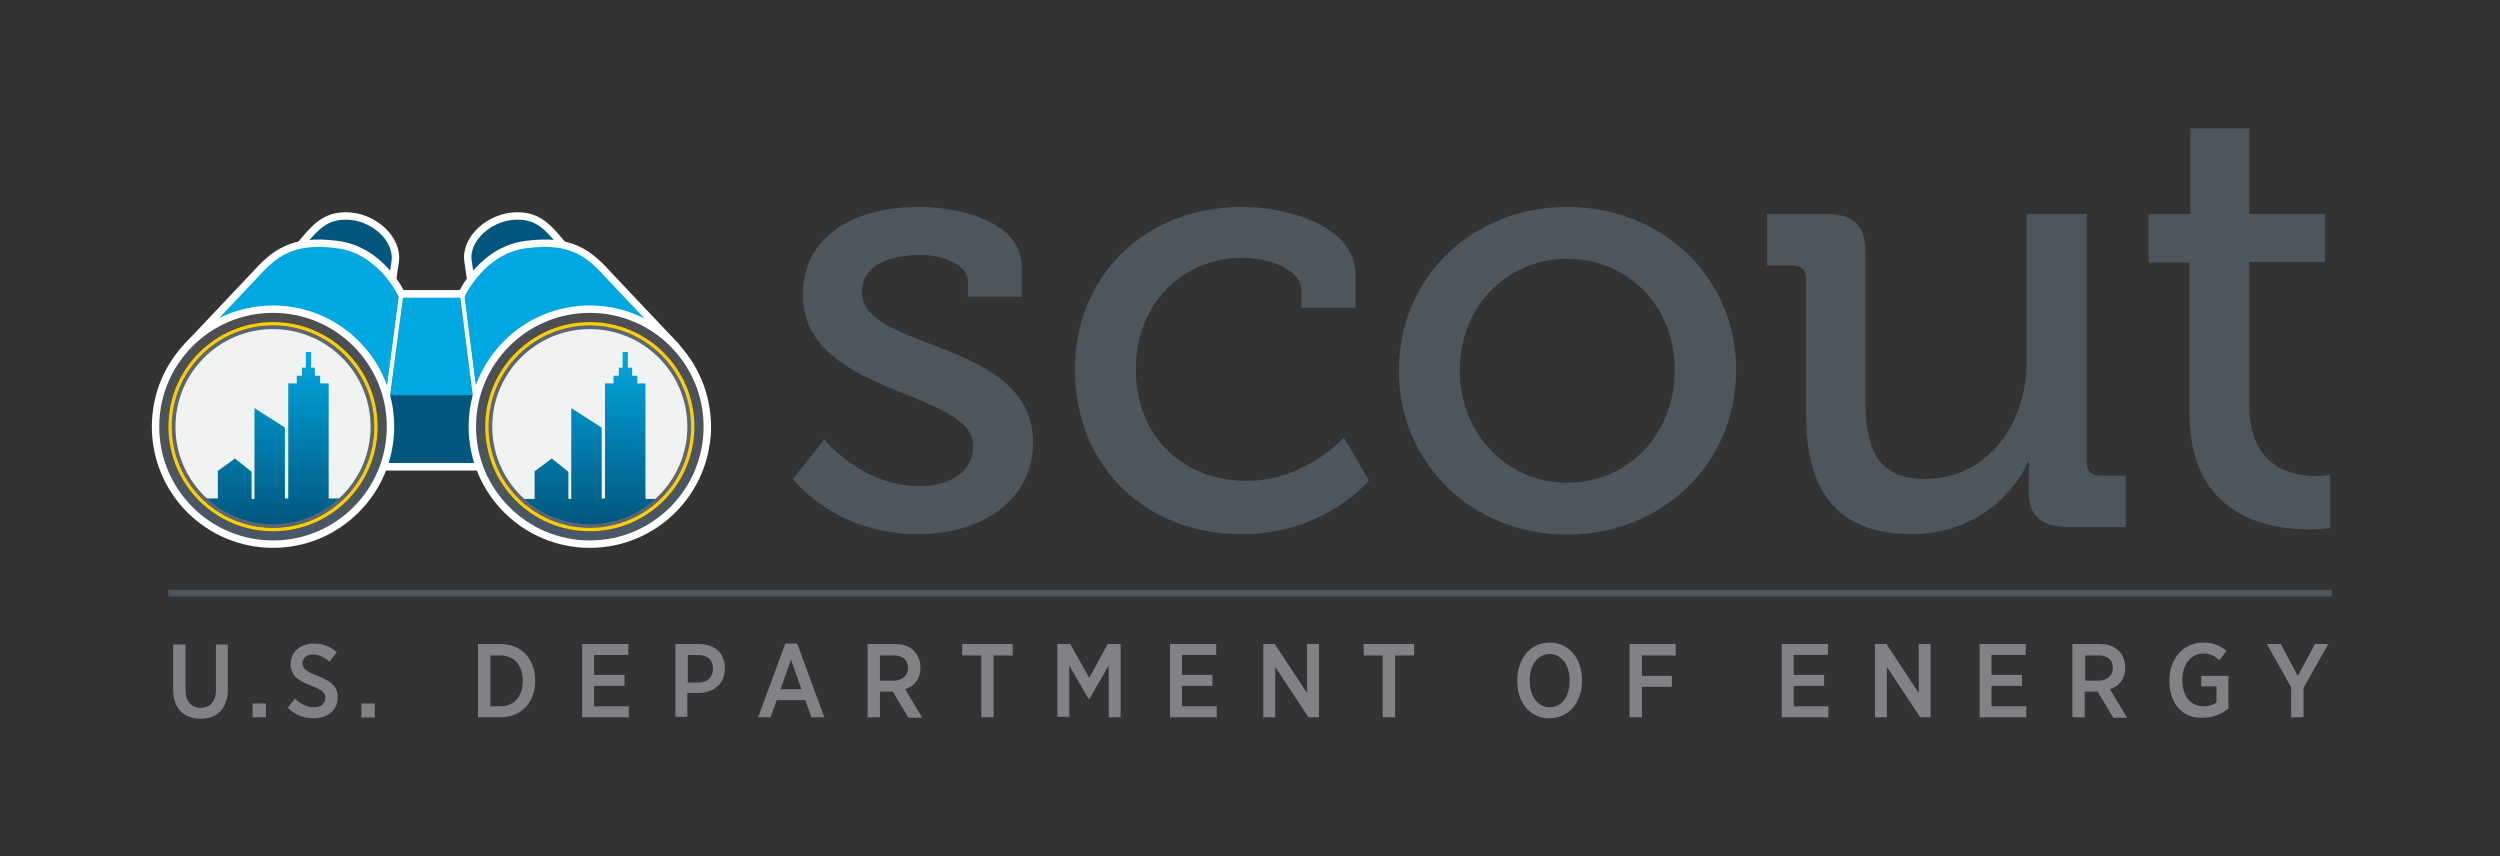 <svg xmlns="http://www.w3.org/2000/svg" viewBox="0 0 525.6 180"><rect x="0" y="0" width="525.6" height="180" fill="#333333" stroke="none"/><path fill="#00567d" d="M83.1 54.9c-3.1 22.5-3.9 10.6-9.8 10.6S51 64.2 60.1 54.9c5.1-5.2 6.7-9.5 12.6-9.5 5.8 0 11 4.8 10.4 9.5"/><path fill="none" stroke="#fff" stroke-miterlimit="10" stroke-width="1.554" d="M83.1 54.9c-3.1 22.5-3.9 10.6-9.8 10.6S51 64.2 60.1 54.9c5.1-5.2 6.7-9.5 12.6-9.5 5.8 0 11 4.8 10.4 9.5z"/><path fill="#00567d" d="M98.4 54.9c3.1 22.5 3.9 10.6 9.8 10.6s22.3-1.3 13.2-10.6c-5.1-5.2-6.7-9.5-12.6-9.5-5.8 0-11.1 4.8-10.4 9.5"/><path fill="none" stroke="#fff" stroke-miterlimit="10" stroke-width="1.554" d="M98.4 54.9c3.1 22.5 3.9 10.6 9.8 10.6s22.3-1.3 13.2-10.6c-5.1-5.2-6.7-9.5-12.6-9.5-5.8 0-11.1 4.8-10.4 9.5z"/><path fill="#00a8e1" d="M101.7 98.1h-22c-3.6 9.5-10.8 14.2-21.6 14.2-14 0-25.3-9.3-25.3-23.3 0 0 3.1-10.7 6.6-16.2l13.9-14.7c4.4-4.9 8.1-7.9 17.5-6.7 9.3 1.1 13.6 10.4 13.6 10.4h12.8"/><path fill="none" stroke="#fff" stroke-miterlimit="10" stroke-width="1.554" d="M101.7 98.1h-22c-3.6 9.5-10.8 14.2-21.6 14.2-14 0-25.3-9.3-25.3-23.3 0 0 3.1-10.7 6.6-16.2l13.9-14.7c4.4-4.9 8.1-7.9 17.5-6.7 9.3 1.1 13.6 10.4 13.6 10.4h12.8"/><path fill="#00a8e1" d="M79.8 98.1h22c3.6 9.5 10.8 14.2 21.6 14.2 14 0 25.3-9.3 25.3-23.3 0 0-3.1-10.7-6.6-16.2l-13.9-14.7c-4.4-4.9-8.1-7.9-17.5-6.7-9.3 1.1-13.6 10.4-13.6 10.4H84.3"/><path fill="none" stroke="#fff" stroke-miterlimit="10" stroke-width="1.554" d="M79.8 98.1h22c3.6 9.5 10.8 14.2 21.6 14.2 14 0 25.3-9.3 25.3-23.3 0 0-3.1-10.7-6.6-16.2l-13.9-14.7c-4.4-4.9-8.1-7.9-17.5-6.7-9.3 1.1-13.6 10.4-13.6 10.4H84.3"/><rect width="21.9" height="14.2" x="79.8" y="83.1" fill="#00567d"/><linearGradient id="a" x1="0" x2="0" y1="0" y2="1"><stop offset="0" stop-color="#4d4d4f"/><stop offset="1" stop-color="#495965"/></linearGradient><path fill="url(#a)" d="M32.7 89.7c0 13.6 11.1 24.7 24.7 24.7s24.7-11.1 24.7-24.7S71.1 65 57.4 65c-13.6 0-24.7 11.1-24.7 24.7"/><circle cx="57.4" cy="89.7" r="24.7" fill="none" stroke="#fff" stroke-miterlimit="10" stroke-width="1.554"/><path fill="url(#a)" d="M99.4 89.7c0 13.6 11.1 24.7 24.7 24.7s24.7-11.1 24.7-24.7S137.7 65 124.1 65 99.4 76.1 99.4 89.7"/><circle cx="124" cy="89.7" r="24.7" fill="none" stroke="#fff" stroke-miterlimit="10" stroke-width="1.554"/><line x1="84.3" x2="81.4" y1="61.9" y2="83.9" fill="none" stroke="#fff" stroke-miterlimit="10" stroke-width=".777"/><line x1="97.1" x2="99.9" y1="61.9" y2="83.9" fill="none" stroke="#fff" stroke-miterlimit="10" stroke-width=".777"/><line x1="97.2" x2="100" y1="61.9" y2="83.9" fill="none" stroke="#fff" stroke-miterlimit="10" stroke-width=".777"/><line x1="84.4" x2="81.5" y1="61.9" y2="83.9" fill="none" stroke="#fff" stroke-miterlimit="10" stroke-width=".777"/><path fill="#eef5f9" d="M102.5 89.7c0-11.9 9.7-21.6 21.6-21.6s21.6 9.7 21.6 21.6-9.7 21.6-21.6 21.6c-12 0-21.6-9.6-21.6-21.6"/><path fill="#fff" d="M102.5 89.7c0-11.9 9.7-21.6 21.6-21.6s21.6 9.7 21.6 21.6-9.7 21.6-21.6 21.6c-12 0-21.6-9.6-21.6-21.6"/><path fill="#f1f2f2" d="M36.5 89.7c0-11.6 9.4-20.9 20.9-20.9s20.9 9.4 20.9 20.9-9.4 20.9-20.9 20.9-20.9-9.3-20.9-20.9m66.6 0c0-11.6 9.4-20.9 20.9-20.9 11.6 0 20.9 9.4 20.9 20.9s-9.4 20.9-20.9 20.9-20.9-9.3-20.9-20.9"/><linearGradient id="b" x1="0" x2="0" y1="0" y2="1"><stop offset="0" stop-color="#00a8e1"/><stop offset="1" stop-color="#00567d"/></linearGradient><path fill="url(#b)" d="M130.9 74.1v3.2h-.8V79H129v1.6h-1.8v24.2h-.7V89.9l-6.4-4.1v19.1h-.6v-5.7l-3.5-2.8-3.6 2.7v5.8H109s6.3 5.8 15 5.8 15-5.8 15-5.8h-3.3V80.6H134V79h-1.1v-1.7h-.9V74h-1.1v.1zm-66.6 0v3.2h-.8V79h-1.1v1.6h-1.8v24.2h-.7V89.9l-6.4-4.1v19.1h-.6v-5.7l-3.5-2.8-3.6 2.6v5.8h-3.4s6.3 5.8 15 5.8 15-5.8 15-5.8h-3.3V80.6h-1.8V79h-1.1v-1.7h-.8V74h-1.1v.1z"/><circle cx="124" cy="89.7" r="21.6" fill="none" stroke="#ffce00" stroke-miterlimit="10" stroke-width=".777"/><circle cx="124" cy="89.7" r="20.9" fill="none" stroke="#5c6670" stroke-miterlimit="10" stroke-width=".783"/><circle cx="57.4" cy="89.7" r="21.6" fill="none" stroke="#ffce00" stroke-miterlimit="10" stroke-width=".777"/><circle cx="57.4" cy="89.7" r="20.9" fill="none" stroke="#5c6670" stroke-miterlimit="10" stroke-width=".783"/><path fill="#4d565d" d="M173.3 92.4s7.9 9.8 20 9.8c6.1 0 11.3-2.7 11.3-8.5 0-11.8-35.8-10.5-35.8-31.7 0-12.6 11.1-18.5 24.4-18.5 7.8 0 21.6 2.7 21.6 12.7v6.2h-11.3v-3.2c0-3.9-6-5.6-9.9-5.6-7.4 0-12.4 2.6-12.4 7.8 0 12.5 36 9.8 36 31.7 0 11.7-10.4 19.2-24.2 19.2-17.6 0-26.3-11.6-26.3-11.6l6.6-8.3zm88-48.9c7.9 0 23.7 3.3 23.7 14.4v6.8h-11.4V61c0-4.7-7.5-6.8-12.2-6.8-12.9 0-22.6 9.6-22.6 23.5 0 15 10.9 23.4 23.3 23.4s20.4-9.1 20.4-9.1l5.3 9s-9.2 11.3-26.7 11.3c-20.7 0-35.1-14.7-35.1-34.5-.1-19.2 14.1-34.3 35.3-34.3zm68.2 0c19.6 0 35.5 14.4 35.5 34.3 0 20-15.9 34.6-35.5 34.6s-35.4-14.6-35.4-34.6c.1-19.9 15.8-34.3 35.4-34.3zm0 58c12.5 0 22.6-9.9 22.6-23.7 0-13.7-10.1-23.4-22.6-23.4-12.4 0-22.6 9.8-22.6 23.4 0 13.8 10.3 23.7 22.6 23.7zm50.2-42.8c0-2-1-2.9-2.9-2.9h-5.3V45h12.4c5.9 0 8.3 2.5 8.3 8.1v31.2c0 9.1 2 16.4 12.4 16.4 13.5 0 21.5-11.8 21.5-24.8V45h12.6v52.1c0 2 1 2.9 2.9 2.9h5.3v10.8h-12.1c-5.7 0-8.3-2.6-8.3-7.3V101c0-2.1.1-3.8.1-3.8h-.3c-2.7 6.5-11.3 15.1-24.2 15.1-14.8 0-22.4-7.8-22.4-25.2V58.7zm80.6-3.5h-8.6V45h8.8V27h12.4v18h15.9v10.1h-15.9v30.2c0 13.1 9.2 14.8 14 14.8 1.8 0 3-.3 3-.3V111s-1.8.3-4.4.3c-8.5 0-25.2-2.6-25.2-24.6V55.2z"/><line x1="490.2" x2="35.4" y1="124.7" y2="124.7" fill="none" stroke="#4d565d" stroke-width="1.389"/><path fill="#808285" d="M36.4 145v-9.5H39v9.5c0 2.5 1.2 3.8 3.2 3.8 1.9 0 3.2-1.3 3.2-3.7v-9.6h2.5v9.4c0 4.1-2.3 6.2-5.7 6.2-3.5 0-5.8-2.1-5.8-6.1zm16.7 2.9h2.8v2.9h-2.8v-2.9zm7.4.9 1.5-1.9c1.1 1 2.4 1.8 4 1.8 1.5 0 2.4-.8 2.4-2 0-1-.5-1.6-2.9-2.5-2.9-1.1-4.4-2.2-4.4-4.6 0-2.5 2-4.3 4.9-4.3 1.8 0 3.4.6 4.8 1.8l-1.5 2c-1.1-.9-2.2-1.5-3.5-1.5-1.4 0-2.2.8-2.2 1.8 0 1.1.6 1.7 3.2 2.7 2.9 1.1 4.2 2.3 4.2 4.5 0 2.7-2.1 4.4-5 4.4-2 0-3.9-.6-5.5-2.2zm15.483-.892H78.8v2.927h-2.816v-2.927zM100.5 135.4h4.7c4.4 0 7.3 3.1 7.3 7.6v.2c0 4.5-2.9 7.6-7.3 7.6h-4.7v-15.4zm2.6 2.3v10.8h2.1c2.8 0 4.7-2 4.7-5.3v-.1c0-3.3-1.9-5.3-4.7-5.3h-2.1v-.1zm19.3-2.3h9.7v2.3h-7.2v4.2h6.4v2.3h-6.4v4.3h7.3v2.3h-9.8v-15.4zm19.6 0h4.9c3.4 0 5.5 1.9 5.5 5.1 0 3.4-2.5 5.2-5.7 5.2h-2.2v5H142v-15.3zm4.8 8.1c2 0 3.1-1.2 3.1-2.9 0-1.8-1.1-2.9-3.1-2.9h-2.2v5.8h2.2zm18.3-8.2h2.5l5.7 15.5h-2.7l-1.3-3.6h-6l-1.3 3.6h-2.6l5.7-15.5zm3.4 9.6-2.2-6.2-2.2 6.2h4.4zm14-9.5h5.6c1.8 0 3.2.5 4.1 1.5.8.8 1.3 2 1.3 3.4v.1c0 2.4-1.3 3.9-3.2 4.5l3.6 6H191l-3.3-5.5H185v5.4h-2.6v-15.4h.1zm5.3 7.7c2 0 3.1-1.1 3.1-2.7 0-1.7-1.1-2.6-3-2.6H185v5.3h2.8zm18.5-5.3h-4v-2.4h10.6v2.4h-4v13h-2.6v-13zm16-2.4h2.7l4 7.1 3.9-7.1h2.7v15.4h-2.5v-10.9L229 147h-.1l-4.1-7.1v10.8h-2.5v-15.3zm23.7 0h9.7v2.3h-7.2v4.2h6.4v2.3h-6.4v4.3h7.3v2.3H246v-15.4zm19.6 0h2.4l6.8 10.3v-10.3h2.5v15.4h-2.2l-7-10.6v10.6h-2.5v-15.4zm25.1 2.4h-4v-2.4h10.6v2.4h-4v13h-2.6v-13zm28.3 5.5v-.3c0-4.6 2.8-7.9 6.8-7.9s6.8 3.3 6.8 7.8v.2c0 4.6-2.8 7.9-6.8 7.9-4 .1-6.8-3.2-6.8-7.7zm11-.1v-.2c0-3.3-1.8-5.5-4.2-5.5-2.4 0-4.2 2.2-4.2 5.5v.2c0 3.3 1.8 5.5 4.2 5.5 2.5 0 4.2-2.2 4.2-5.5zm12.6-7.8h9.7v2.4h-7.1v4.3h6.3v2.3h-6.3v6.4h-2.6v-15.4zm32 0h9.7v2.3h-7.2v4.2h6.4v2.3h-6.4v4.3h7.3v2.3h-9.8v-15.4zm19.6 0h2.4l6.8 10.3v-10.3h2.5v15.4h-2.2l-7-10.6v10.6h-2.5v-15.4zm22 0h9.7v2.3h-7.2v4.2h6.4v2.3h-6.4v4.3h7.3v2.3h-9.8v-15.4zm19.6 0h5.6c1.8 0 3.2.5 4.1 1.5.8.8 1.3 2 1.3 3.4v.1c0 2.4-1.3 3.9-3.2 4.5l3.6 6h-2.9l-3.3-5.5h-2.7v5.4h-2.6v-15.4h.1zm5.3 7.7c2 0 3.1-1.1 3.1-2.7 0-1.7-1.1-2.6-3-2.6h-2.8v5.3h2.7zm15 .1v-.2c0-4.5 2.9-7.9 7.1-7.9 2.1 0 3.5.6 4.9 1.7l-1.5 2c-.9-.8-1.8-1.4-3.4-1.4-2.5 0-4.4 2.3-4.4 5.5v.1c0 3.5 1.9 5.5 4.5 5.5 1.1 0 2-.3 2.7-.8v-3.4h-3.2v-2.2h5.7v6.9c-1.3 1-3.1 1.9-5.3 1.9-4.3.2-7.1-2.9-7.1-7.7zm25.7 1.5-5.2-9.3h2.9l3.6 6.7 3.6-6.7h2.8l-5.2 9.2v6.2h-2.6v-6.1h.1z"/></svg>
